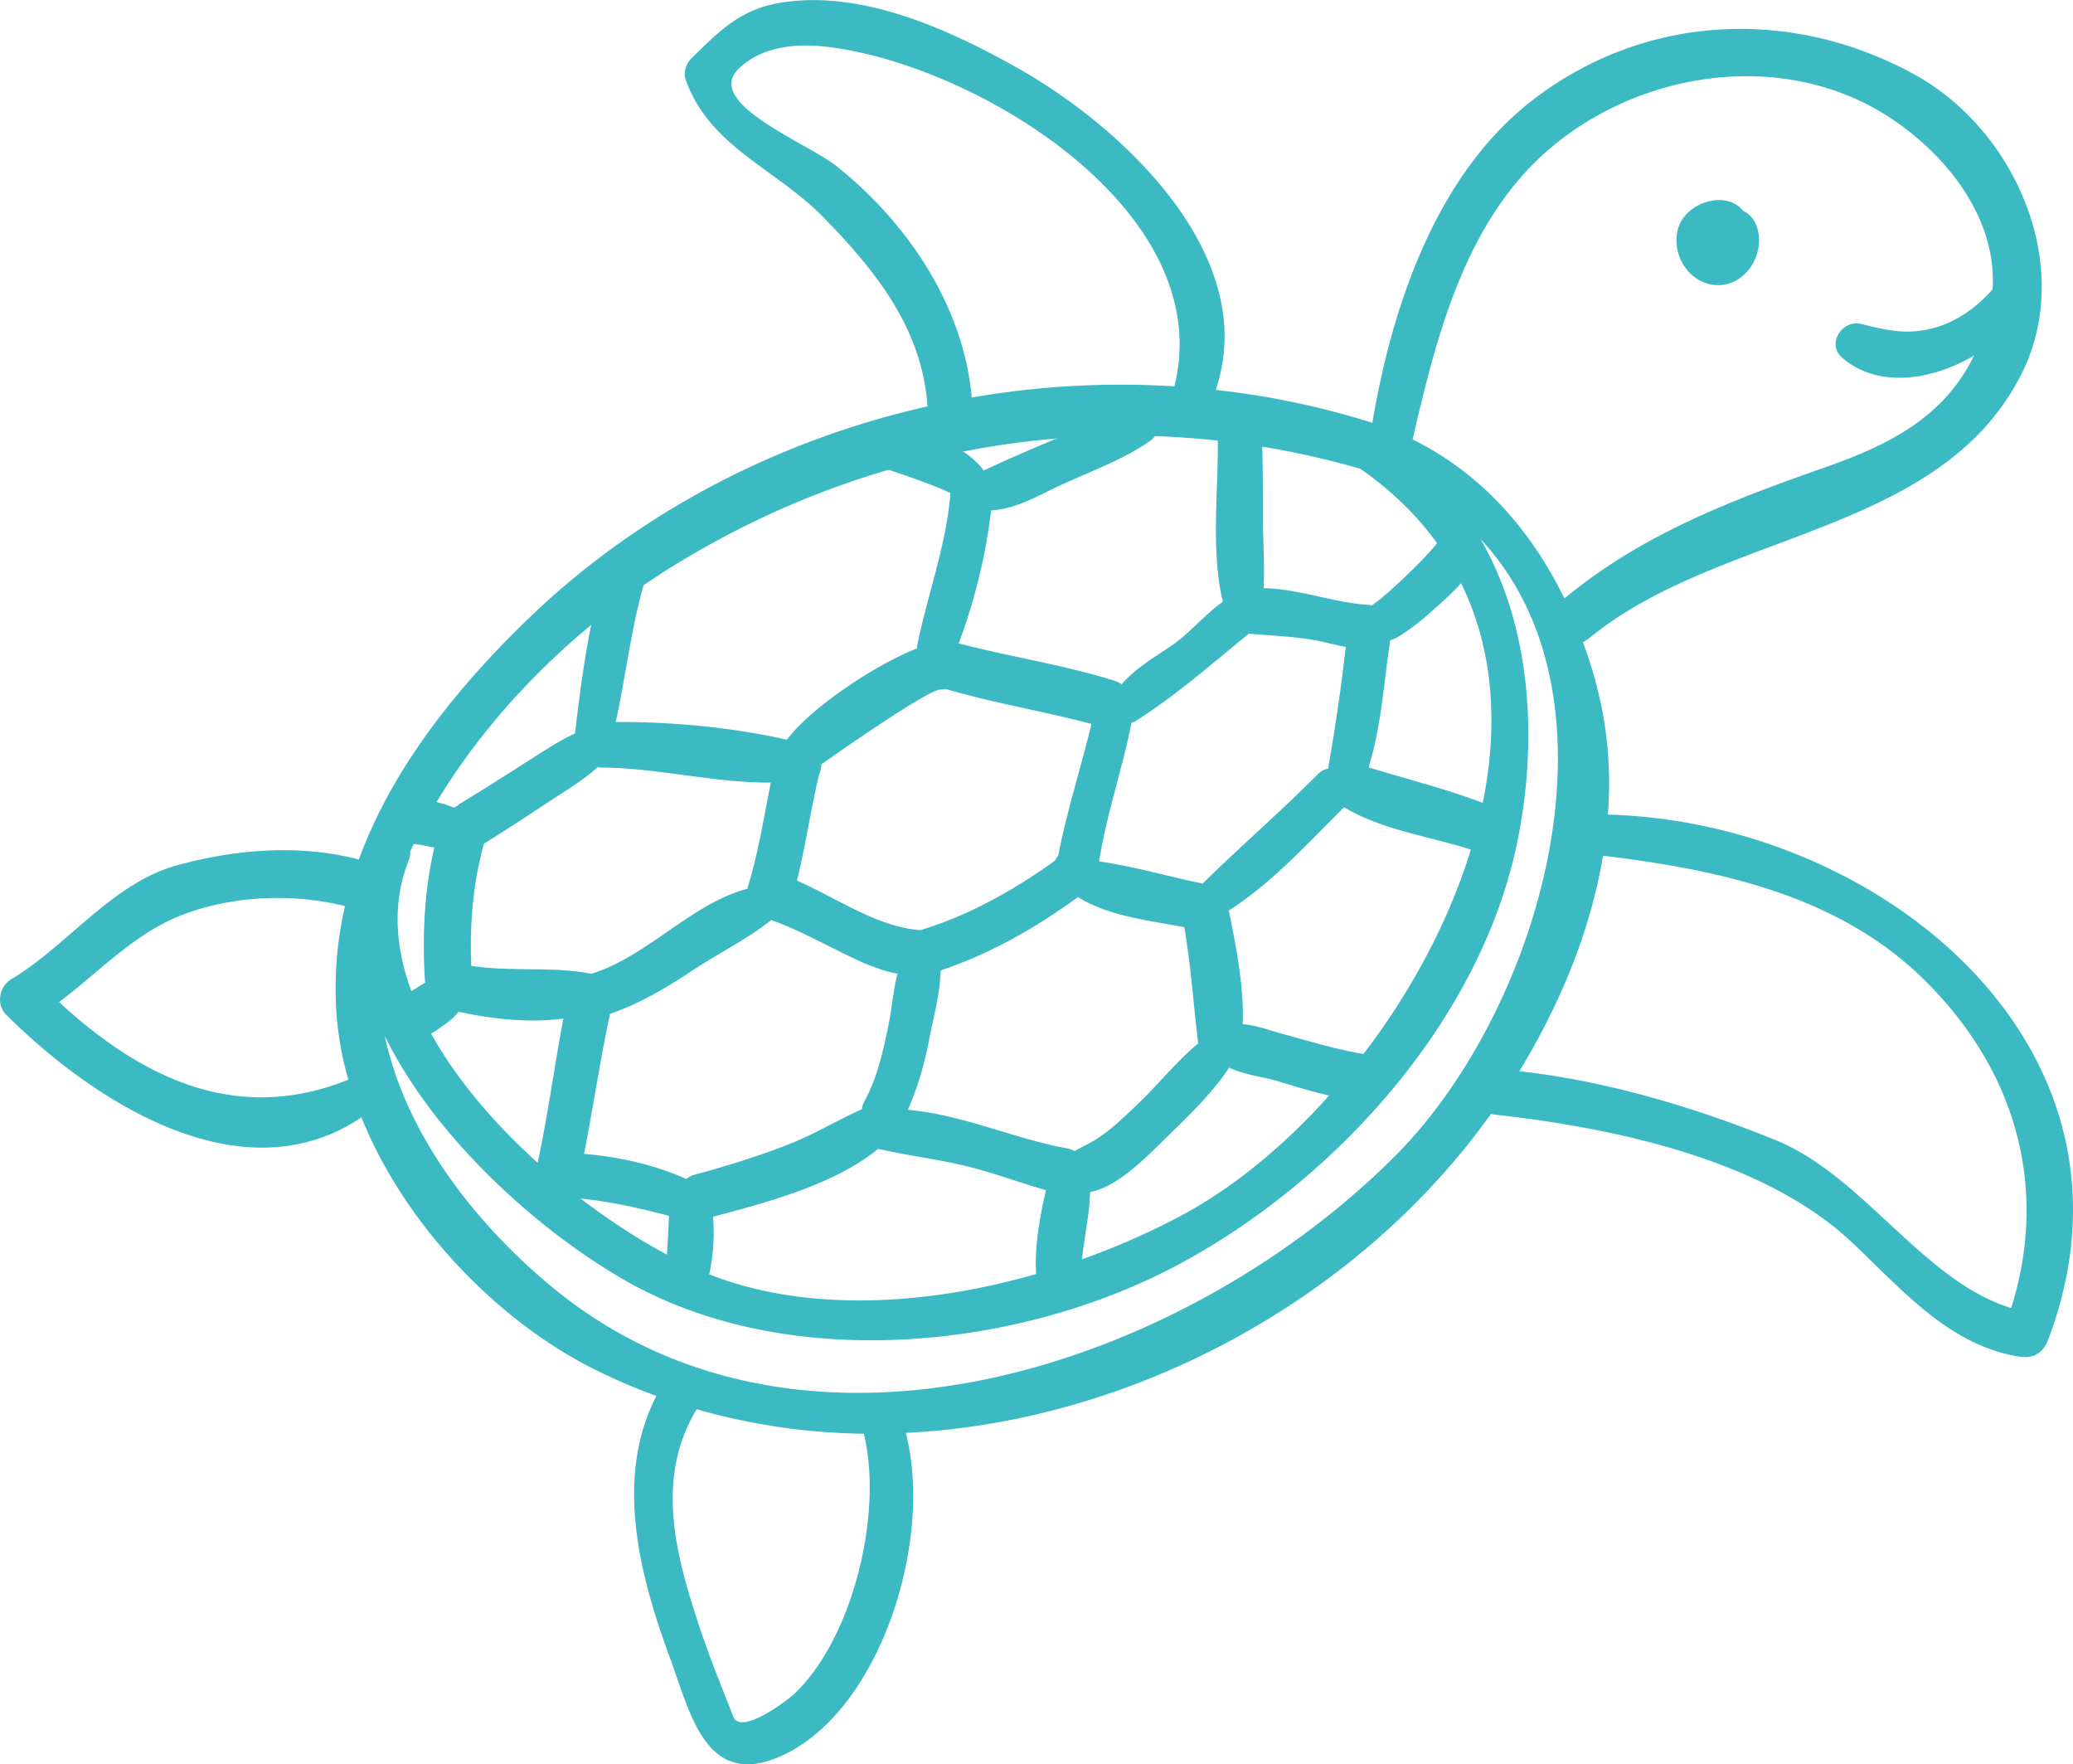 <svg xmlns="http://www.w3.org/2000/svg" width="983.2" height="836.7" viewBox="-0.027 0.037 983.26 836.639" style=""><g><g fill="#3bbac4" data-name="Layer 2"><path d="M5.4 464.3c26.4-15.7 47.5-45.2 78-53.8 28.1-7.8 58.5-10.3 86.8-2.9 16-43.9 47.3-82.5 81.7-115.5 52.2-49.9 118.1-83.6 188-99.4-2.5-36.8-24.4-64.2-49.8-90.1-22.5-22.8-53.6-33.1-64.9-64.8-1.2-3.5.3-7.8 2.8-10.2C344.8 11 354.7 1.6 380.1.2c35.1-2 71.7 14.8 101.4 31.4 50.7 28.2 116.7 89.8 95.1 153.3a385.1 385.1 0 0 1 74.3 15.6c9.4-55.7 30.6-118.9 77.4-154.1 53.1-40.1 122.2-42.8 179.9-11 48.5 26.7 77 92.9 49.4 144.3-39.9 74.6-142.7 72.2-204.4 123.4l-2.4 1.5c2.2 6 4.2 12.1 5.9 18.3a184.1 184.1 0 0 1 5.9 63.4c129 3.4 261.6 110.4 208.7 249.4-2.3 6-6.9 8.6-13.1 7.7-33.6-5-56.6-32.4-80.1-54.5-42-39.4-114-54.3-169.9-60.4l-1-.3c-62.8 88-169.9 146.1-277.6 151.3 13.1 50.3-11.4 130.2-57.5 152.5-37.3 17.9-44.6-19.5-54.5-46.2-14.4-39-26.2-85.1-6.3-123.8a284.2 284.2 0 0 1-31.7-13.8c-45.1-23.3-88-68.2-108.2-118.3-56.7 38.1-126.8-7.3-168.3-48.5-5.1-5-3.7-13.5 2.3-17.1zm387-442.1c-14.8-1.8-30.9-.3-42 10.3-17 16.3 32.6 35.3 46.4 46.3 33.9 27.1 60.2 66.4 64.1 109.7a412.8 412.8 0 0 1 96.1-5.3c20.9-83.4-94.4-152.7-164.6-161zm252.8 200.1c-111.1-32-228.2-14.5-326.6 46.5-50.8 31.6-98.2 80-124.1 135a8.3 8.3 0 0 1-.6 4c-30.8 77.3 79.2 172.5 144.2 197.2 69 26.1 159.2 5 221.9-28.4 111.2-59.1 219.2-261 85.2-354.3zm220.5-.7c31.8-11.1 56.8-24.6 70.6-53-19.9 11.8-45.9 15.8-62.8.8-7.2-6.5.4-17.9 9.1-15.8 12.5 3 21.6 5.4 34.6 1.9 10.9-2.9 20.5-9.9 27.9-18.3 2.1-33.6-21.5-63.5-48.5-81.3-49.9-32.8-118-22.7-161.8 14.8-39.8 34-53.6 89-64.8 137.7 32.5 16 56.2 43 72 75.4 36.7-30.4 78.9-46.5 123.7-62.2zm-23.2 319.2c41.4 17 69.9 66.9 111.4 79.5 18.5-58.7 1.2-115.6-44-158.3-40.4-38.1-96.3-49.8-149.6-56.2-6 36.1-20.7 71.1-39.7 102.2 41.6 4.6 83.5 17.2 121.9 32.8zM332 772.3c4.7 14.1 10.4 28 15.8 41.8 3.6 9.1 26.1-8.1 28.9-10.8 27.7-26.1 42.3-85.7 33-123.4a300.6 300.6 0 0 1-79.3-11.6c-19.9 33-9.9 69.4 1.6 104zm-72.5-163.9c120.3 102.1 303 39.3 402.2-60.2 69.4-69.6 111.5-216.7 40.5-292.6 23.8 41.1 27.2 93.9 17.9 141.5-16.7 85.6-86.2 162.4-161 202.5-76.4 40.9-185.6 51.5-262.3 7.8-40.2-22.9-90.2-66.9-114.3-116.1 9.6 45.6 41.5 87.1 77 117.1zM165.2 512a161 161 0 0 1-5.2-26.3 173.3 173.3 0 0 1 3.6-56c-25.9-6.5-56.1-4.9-80.4 5.5-20.6 8.8-37 26.3-55.2 40 38.7 35.7 84 58.3 137.2 36.8z"></path><path d="M197.2 468.7l4.4-2.7c-1.4-21.2-.5-43.3 4.4-64.1-3.7-.6-7.5-1.6-11.3-1.9-5.8-.5-10.7-4.5-10.7-10.7s4.9-10.9 10.7-10.6 14.1 1.4 20.5 4.3l1.5-.7a11.6 11.6 0 0 1 2.1-1.6c10.5-6.3 20.8-12.9 31.1-19.5 7.3-4.6 14.8-9.7 22.8-13.4 3.1-25.9 6.5-52.3 14.2-77.4 3.7-12 22.5-7.1 18.9 5-6.4 22-8.9 44.7-13.8 67 26.1-.2 55.6 2.5 81.2 8.4 12.1-16 42.9-36 61.7-43.3.1-.2 0-.5 0-.8 4.9-24.5 13.9-47.9 15.9-72.9-10.6-4.9-21.6-8.3-32.6-12.2-12.9-4.6-7.9-25 5.5-20.9s32.8 9.4 42.5 21.9c.1.1.1.3.2.5h.2c22.7-10.7 46.5-19.9 69.6-29.9 10.8-4.6 18.9 9.1 9.1 16-12.4 8.6-27.1 14-40.8 20.2-11.2 5-22 12-34.4 12.6a273.2 273.2 0 0 1-15.4 63.1c24.5 6.4 49.6 10.1 73.8 17.7a11.4 11.4 0 0 1 3.5 1.7c6.4-7.6 16.5-13.4 24.2-18.7s15.3-14.4 23.8-20.5c-5.8-23.7-2.1-52.6-2.4-76.6-.2-13.6 20.6-13.5 21 0s.4 25.8.4 38.7c.1 10.3.9 21 .3 31.5 17.5.4 33.1 7 50.6 8l.9.2c1.4-1.3 1.8-1.3 4-3.1s7-6.1 10.4-9.3 7.1-6.8 10.5-10.4l3.8-4.2 1.6-1.8c.1-.1.2-.2.2-.3l.4-.5c7.4-11.1 25.5-1 18.1 10.3-5.9 9.1-14.5 16.6-22.6 23.7a104.9 104.9 0 0 1-13.6 10.2 13.3 13.3 0 0 1-4.2 1.9c-3.1 20.1-4.2 40.9-10.3 60.3 19.5 6 39.8 10.9 58.6 18.6 11.9 4.9 3.6 24.9-8.5 20.9-19.8-6.6-43.6-9.6-61.7-20.6-17 16.9-34.3 36-54.7 49 3.5 17.2 7.3 36.2 6.6 53.9 6.3.4 13 3 18.2 4.4 12.9 3.5 25.8 7.5 39 9.7s8.6 24.5-5.7 21.9c-12.1-2.1-23.9-5.6-35.6-9.2-6.1-1.8-15.5-2.9-22.3-6.2-8.5 12.8-20.6 24.2-31.4 34.7-8.3 8.1-21.7 21.9-34.6 24.3-.3 14-4.6 28.3-4.3 42.3.3 11.7-18.3 14.4-20.5 2.6-2.5-14.1.5-30.9 3.9-45.8-10.8-3-21.4-7-32.4-10-15.5-4.3-31.5-6-47.2-9.6-20.8 17.1-53.5 25.6-78.3 32.2a94.9 94.9 0 0 1-1.6 26.3c-2.3 11.7-22.1 9.3-20.8-2.7.7-6.8 1.1-15.6 1.5-24-17.4-4.6-34.7-8.3-52.9-9a10.6 10.6 0 0 1-10.1-13.1c5.3-23.7 8.4-47.7 12.9-71.5-16.3 2.3-34.5.1-49.8-3.2-1.9 2.7-4.7 4.8-7.6 6.8-4.6 3.5-9.2 6.3-15.3 5.1s-9.4-7.6-7.4-12.7 5.5-7.5 10.1-10.3zm251.3-142a10.1 10.1 0 0 1-2.5.3c-6.2-.1-56.5 35.5-56.5 35.5a10.9 10.9 0 0 1-1.1 5c-3.9 16.7-6.4 33.6-10.4 50.1 19.3 8.5 37.7 21.8 58.4 23.5 22.6-6.7 44.8-19.1 64-33a11.4 11.4 0 0 1 1.5-2.3c4.1-21.1 10.7-41.6 15.8-62.5-23-6.1-46.5-9.9-69.2-16.6zM625 367.2a9 9 0 0 1 4.9-2.7q5.1-28.8 8.4-57.7c-3.2-.6-6.5-1.4-9.8-2.2-12.1-2.8-23.9-3-36.2-4.1-17.3 14.1-34.2 29-53 41a8.5 8.5 0 0 1-2.6 1.2c-4.4 22.1-11.9 43.5-15.4 65.8 16.3 2.3 33 7.2 49.1 10.5 17.9-17.6 36.9-34 54.6-51.8zM506.1 544.6a9.6 9.6 0 0 1 3.6 1.3c3.2-1.9 6.6-3.4 9.8-5.4 7.4-4.6 13.8-10.9 20.1-16.9 9.7-9.2 18.3-20.2 28.7-28.8-2.3-18.5-3.4-36.8-6.6-55.1-16.8-3.2-36.2-5.3-50.4-14.3-19.6 14.3-41.6 26.9-64.6 34.6-.2.3-.5.4-.6.7-.3 10.7-3.4 22-5.4 32a151.4 151.4 0 0 1-10.1 33.6c26 2.3 50 13.6 75.5 18.3zm-180.6 14.5a10.4 10.4 0 0 1 4.2-2.1c14.2-3.8 28.2-8.2 42-13.4s24.6-12 37.1-17.6a9.8 9.8 0 0 1 1.2-3.8c5.9-10.7 8.6-22.7 11.1-34.6 1.8-8.1 2.4-17.4 4.6-25.9-5.4-.6-15.7-4.8-17.5-5.7-14.2-6.5-27.7-14.4-42.4-19.7-11.4 9.1-25.3 15.9-37.5 24s-25 15.7-39 20.5c-4.7 22.1-8 44.3-12.3 66.4 16.7 1.4 33.3 5.1 48.5 11.9zM223.5 458c18.9 3 38.5.1 57 3.8l.8-.3c26-8.3 47-33.2 73.1-40 5.2-16.6 7.8-33.5 11.2-50.4-26.5.3-54.4-7.1-80.6-7.1l-1.5-.2c-6.9 6.2-15.3 11.2-22.9 16.2-10.2 6.8-20.5 13.5-30.8 19.9l-.3.2c-5.2 18.7-6.8 38.4-6 57.9z"></path><path d="M795.6 109.6c2.6-13.3 22.9-20.1 31.2-9.6a14 14 0 0 1 2.4 1.5c3.8 3 5.3 8.5 5.1 13.1-.3 11.2-9.5 21.8-21.3 20.5s-19.8-13.4-17.4-25.5z"></path></g></g></svg>